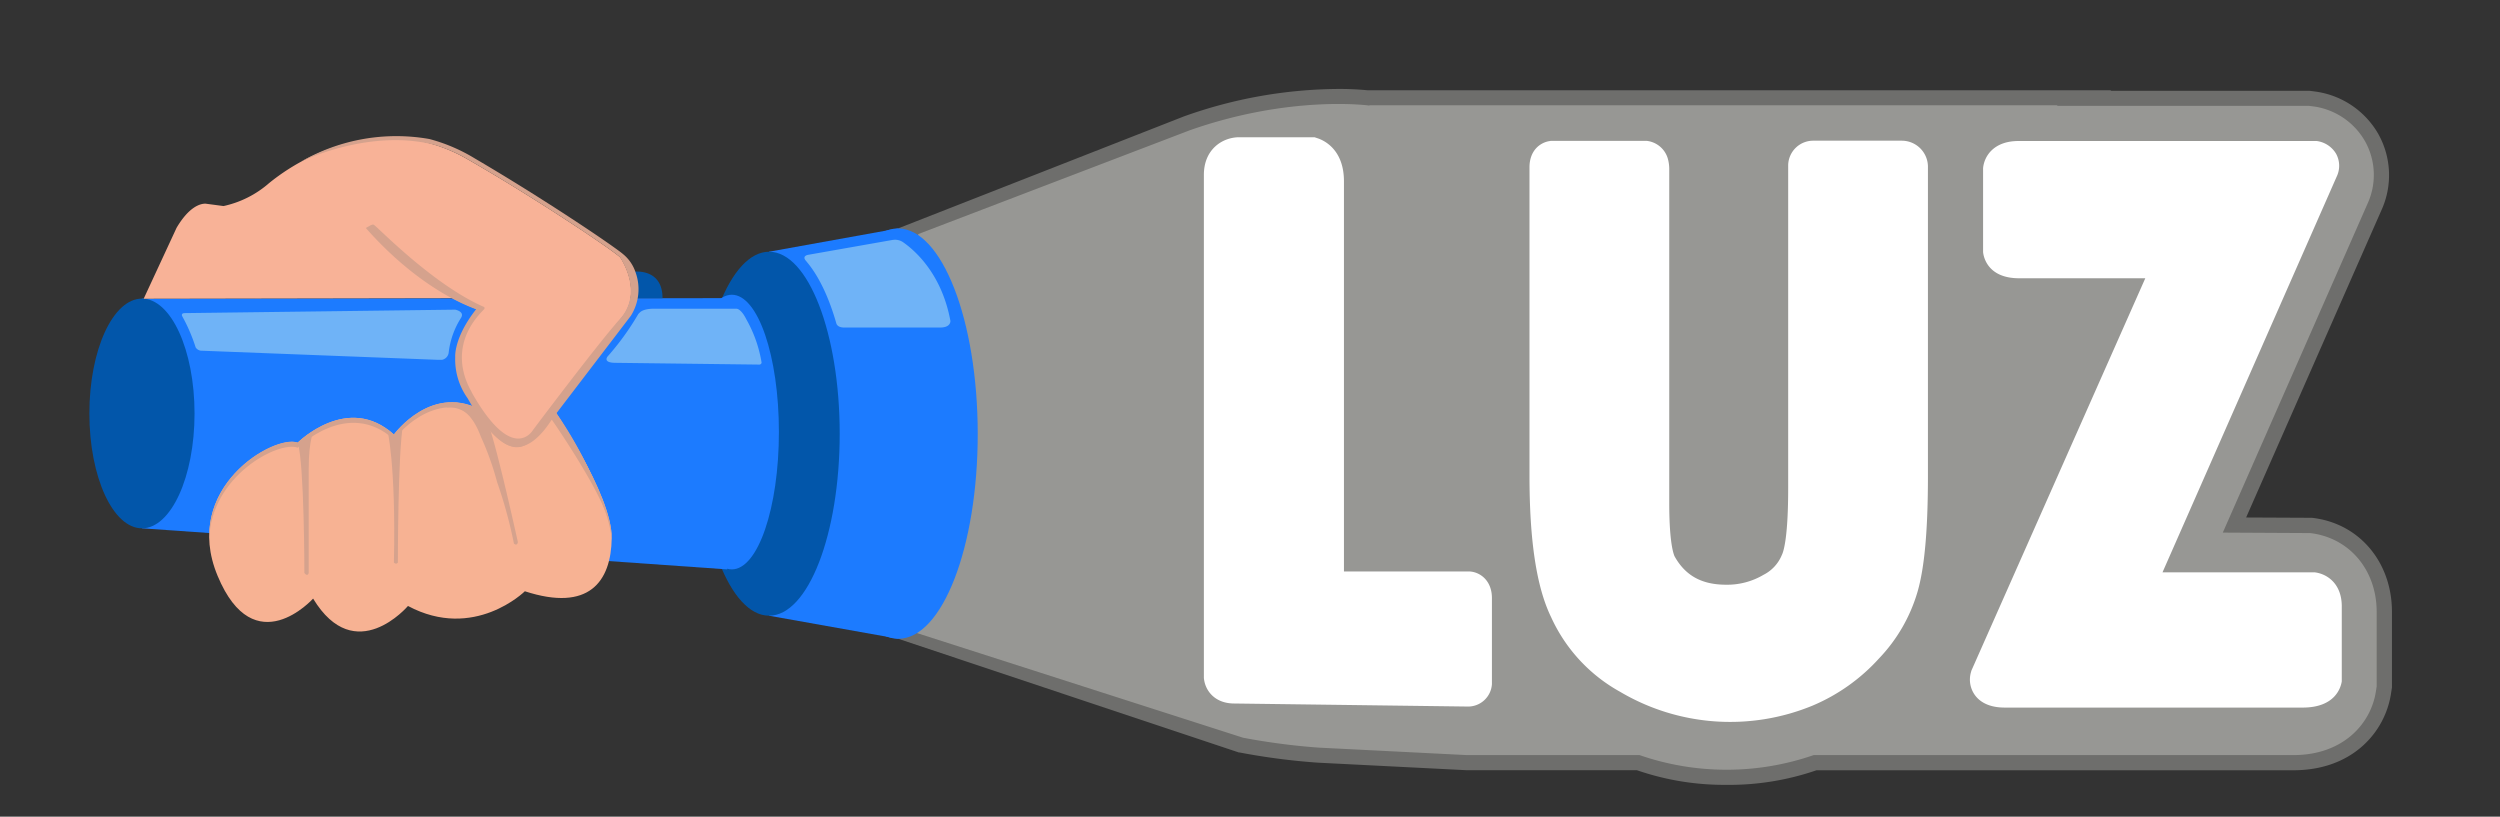<svg xmlns="http://www.w3.org/2000/svg" viewBox="0 0 477.79 156.08"><rect x="0" y="0" width="477.79" height="156.08" fill="#333333" stroke="none"/><defs><style>.cls-1{fill:#f9f7f2;opacity:0.3;}.cls-2{fill:#fff;}.cls-3{fill:#1c7bff;}.cls-4{fill:#0256aa;}.cls-5{fill:#ea8e75;}.cls-6{fill:#f7b293;}.cls-7{fill:#d5a28d;}.cls-8{fill:#6fb3f7;}.cls-9{fill:#f8b297;}</style></defs><g id="Layer_1" data-name="Layer 1"><path class="cls-1" d="M329.84,150a51.16,51.16,0,0,1-17-2.8H280.31l-28.41-1.44a126.87,126.87,0,0,1-15-1.95l-.13,0-65.11-21.73,13.85-43.89L171.62,43.66l54.64-21.41A89,89,0,0,1,255.78,17a55.56,55.56,0,0,1,5.56.25H403.5l-.18.11h38.12l1,.13a16.4,16.4,0,0,1,12.1,8.13,16.11,16.11,0,0,1,.61,14.51L429.27,98.9l12.41.06.16,0c9,1,15.26,8.4,15.3,17.88v14.56l-.17,1.1c-1.09,7.32-7.29,14.71-18.67,14.71H347.16A51.28,51.28,0,0,1,329.84,150Z"/><path class="cls-1" d="M441.5,101.88l-16.69-.09,27.66-62.85A13.19,13.19,0,0,0,452,27a13.44,13.44,0,0,0-9.93-6.67l-.8-.1H393.09l.18-.11H261.77l-.12.05s-15-2.08-34.35,4.76L175.48,44.74l.77,33.32-1,42.93,62.32,20A127.11,127.11,0,0,0,252,142.88l28.34,1.43h33a50.84,50.84,0,0,0,33.28,0H438.3c9.64,0,14.88-6.14,15.78-12.22l.14-.89V116.87C454.19,108.91,449,102.75,441.5,101.88Z"/><path class="cls-2" d="M363.51,26.89h-16.9a4.78,4.78,0,0,0-4.86,4.66V93.29c0,9-.8,11.82-1.14,12.62l-.06.13a7.39,7.39,0,0,1-3.52,3.82,13.63,13.63,0,0,1-7.13,1.89c-4.67,0-7.82-1.74-9.88-5.46-.41-1-1-3.67-1-10.17V32.44a7.46,7.46,0,0,0-.31-2.25,4.75,4.75,0,0,0-4-3.27l-.22,0H296.4l-.29.05c-1.75.28-3.8,1.77-3.8,5V90.9c0,12.44,1.34,21.28,4.11,27a30.9,30.9,0,0,0,13.2,14.31,41.33,41.33,0,0,0,36.85,2.62,36,36,0,0,0,12.65-9,31,31,0,0,0,7.34-12.69c1.37-4.69,2-12,2-22.23V32A5,5,0,0,0,363.51,26.89Z"/><path class="cls-2" d="M442.35,109.38l-.21,0H413.29l33.29-75.63a4.77,4.77,0,0,0-.12-4.37,5.07,5.07,0,0,0-3.7-2.43l-.24,0H385.75c-4.62,0-6.52,2.79-6.75,5.18l0,.17V48l0,.18c.08.83.81,5,6.88,5H410l-33.24,75-.07.27a5.06,5.06,0,0,0,.81,4.48c1.75,2.3,4.81,2.3,5.81,2.3h56.77c6.24,0,7.29-3.86,7.47-5l0-.27V116C447.6,111.58,444.77,109.66,442.35,109.38Z"/><path class="cls-2" d="M280.94,109.22H256.85V34.64c0-6.13-3.89-7.85-5.08-8.23l-.54-.18H236.67c-3.17.09-6.59,2.38-6.59,7.18v96l0,.15c.21,2.44,2.1,4.89,5.8,4.89l44.48.58a4.57,4.57,0,0,0,4.77-4.28V114.37C285.16,111.06,283,109.38,280.94,109.22Z"/><path class="cls-3" d="M156.45,82.89c0,21.65,6.84,39.2,15.24,39.19s15.19-17.56,15.17-39.22-6.84-39.2-15.24-39.2S156.43,61.23,156.45,82.89Z"/><polygon class="cls-3" points="146.96 48.11 171.62 43.66 171.69 122.08 147.01 117.68 146.96 48.11"/><ellipse class="cls-4" cx="146.99" cy="82.89" rx="13.49" ry="34.78"/><path class="cls-3" d="M130.86,82.58c0,14.49,4,26.24,9,26.24s9-11.76,9-26.26-4-26.24-9-26.23S130.85,68.08,130.86,82.58Z"/><polygon class="cls-3" points="27.11 57.08 139.06 56.98 138.98 108.82 27.15 100.97 27.11 57.08"/><ellipse class="cls-4" cx="27.13" cy="79.02" rx="10.05" ry="21.95"/><polygon class="cls-5" points="34.06 45.11 34.8 45.24 34.08 45.1 34.06 45.11"/><path class="cls-6" d="M105.41,77.64s11.62,16.92,11.5,25.22S112.57,117,100.31,113c0,0-9.7,9.57-22.34,2.81,0,0-10.08,11.87-18.13-1.41,0,0-11.23,12.51-18.25-4.34S52.44,83,56.91,84.61c0,0,9.57-9.58,18.38-1.54,0,0,7.42-10.24,17.24-4.35C92.92,78.36,99.14,91.27,105.41,77.64Z"/><path class="cls-7" d="M56.91,85.56S66.48,76,75.29,84c0,0,7.42-10.25,17.24-4.36.39-.35,6.61,12.56,12.88-1.08,0,0,11.16,16.26,11.48,24.72,0-.15,0-.3,0-.45.12-8.3-11.5-25.22-11.5-25.22-6.27,13.63-12.49.72-12.88,1.08-9.82-5.89-17.24,4.35-17.24,4.35-8.81-8-18.38,1.54-18.38,1.54C53.1,83.19,39.6,90.39,40,103,40.29,91,53.2,84.19,56.91,85.56Z"/><path class="cls-7" d="M59,89.58c0-5.61,1-7.34,1-7.34l-1,1.05V82.9l-2.1,1.71c1.27,4,1.27,24.89,1.27,24.89.64.83.83,0,.83,0C59,107.42,59,96.76,59,89.58Z"/><path class="cls-7" d="M75.29,83.07,74,82s1.7,6.55,1.28,25.53c0,0,.42.43.76,0,0,0,0-21.22,1-26.35Z"/><path class="cls-8" d="M87,59.18l-51.68.66c-.78,0-.52.55-.52.55a32.54,32.54,0,0,1,2.59,6h0a1.38,1.38,0,0,0,1,.63l45.36,1.75h0l.71,0a1.6,1.6,0,0,0,1.28-1.3h0a15.69,15.69,0,0,1,2.35-6.69h0C88.79,59.7,87.47,59.28,87,59.18Z"/><path class="cls-7" d="M105.41,77.64s-3.38,7.54-7.33,6a12,12,0,0,1-5.76-5.17s-3.81-1.54-5.41-1.51a14.22,14.22,0,0,1,1,1.18h0c1.11.48,2.68,1.79,4,5.34v0a54.92,54.92,0,0,1,3.1,8.67v0a87.9,87.9,0,0,1,3.21,11.73s.57.58.76-.25c0,0-3.88-17.69-5.61-22.44,0,0,4.93,10.14,12.08-1,0,0,9.29,13.34,11,19.69A75.67,75.67,0,0,0,105.41,77.64Z"/><path class="cls-7" d="M85.26,77.91A5.34,5.34,0,0,1,90,79.75c1.77,2.28,1-1.44,1-1.44l-4.49-1Z"/><path class="cls-4" d="M121,51.94s5.62-.85,5.62,5.05h-4.86A10.51,10.51,0,0,0,121,51.94Z"/><path class="cls-9" d="M118.57,49.24c-.51-.76-15.58-11-29.36-18.89S60.61,27.54,51.42,35a19.47,19.47,0,0,1-8.7,4.38l-3.46-.46c-.91,0-3.06.48-5.51,4.61h0L27.46,57.09l59-.11a56,56,0,0,0,5.24,2.34,18.55,18.55,0,0,0-4.32,7s-1.51,6.49,5.9,14.47,8.08,2,12.18-3.14h0L118.57,61C122.91,56.14,119.08,50,118.57,49.24Z"/><path class="cls-8" d="M142.62,61c-.92-1.84-1.69-2-1.87-2h-.89v0H125c-1.72,0-2.44.43-2.74.74L122,60h0a50.59,50.59,0,0,1-5.88,8.13h0s-1,1.18,1.42,1.21h0l27.63.34s.37-.06.38-.4A24.88,24.88,0,0,0,142.62,61Z"/><path class="cls-8" d="M172.73,46.39a2.71,2.71,0,0,0-2-.55h-.06l-16.22,2.86s-1.26.19-.42,1.15a.83.83,0,0,1,.13.16c2.32,2.74,4.27,6.83,5.7,11.87h0s.2.72,1.48.72h18.3c1.68,0,2-.77,2-1.27C180,52.44,175,48,172.73,46.39Z"/><path class="cls-7" d="M121.45,52a7.57,7.57,0,0,0-2.32-3.39c-2-1.71-15.39-10.72-28.42-18.35a32.8,32.8,0,0,0-8.64-3.69,36.45,36.45,0,0,0-24.48,4.29s13.15-6.46,25.62-3.12a29,29,0,0,1,5.93,2.57C102.92,38.22,118,48.43,118.5,49.2s4.34,6.89,0,11.74-16.6,21.19-16.6,21.19S98.07,89,90.16,75c.34.2-5.74-7.79,2.3-15.83.29-.29.06-.5.06-.5C82.62,54.38,71.8,43,71.48,43c0,0-.06-.06-.1-.07-.22-.06-.63.17-.63.17l-.84.47C79.48,54.4,88.32,58.15,91,59.1h0c-4.32,5.48-4,9.13-4,9.13a12.76,12.76,0,0,0,2.37,7.89c8.37,14.85,12.42,7.56,12.42,7.56l2.67-3.54h1l15.11-19.79A9.53,9.53,0,0,0,121.45,52Z"/></g></svg>
